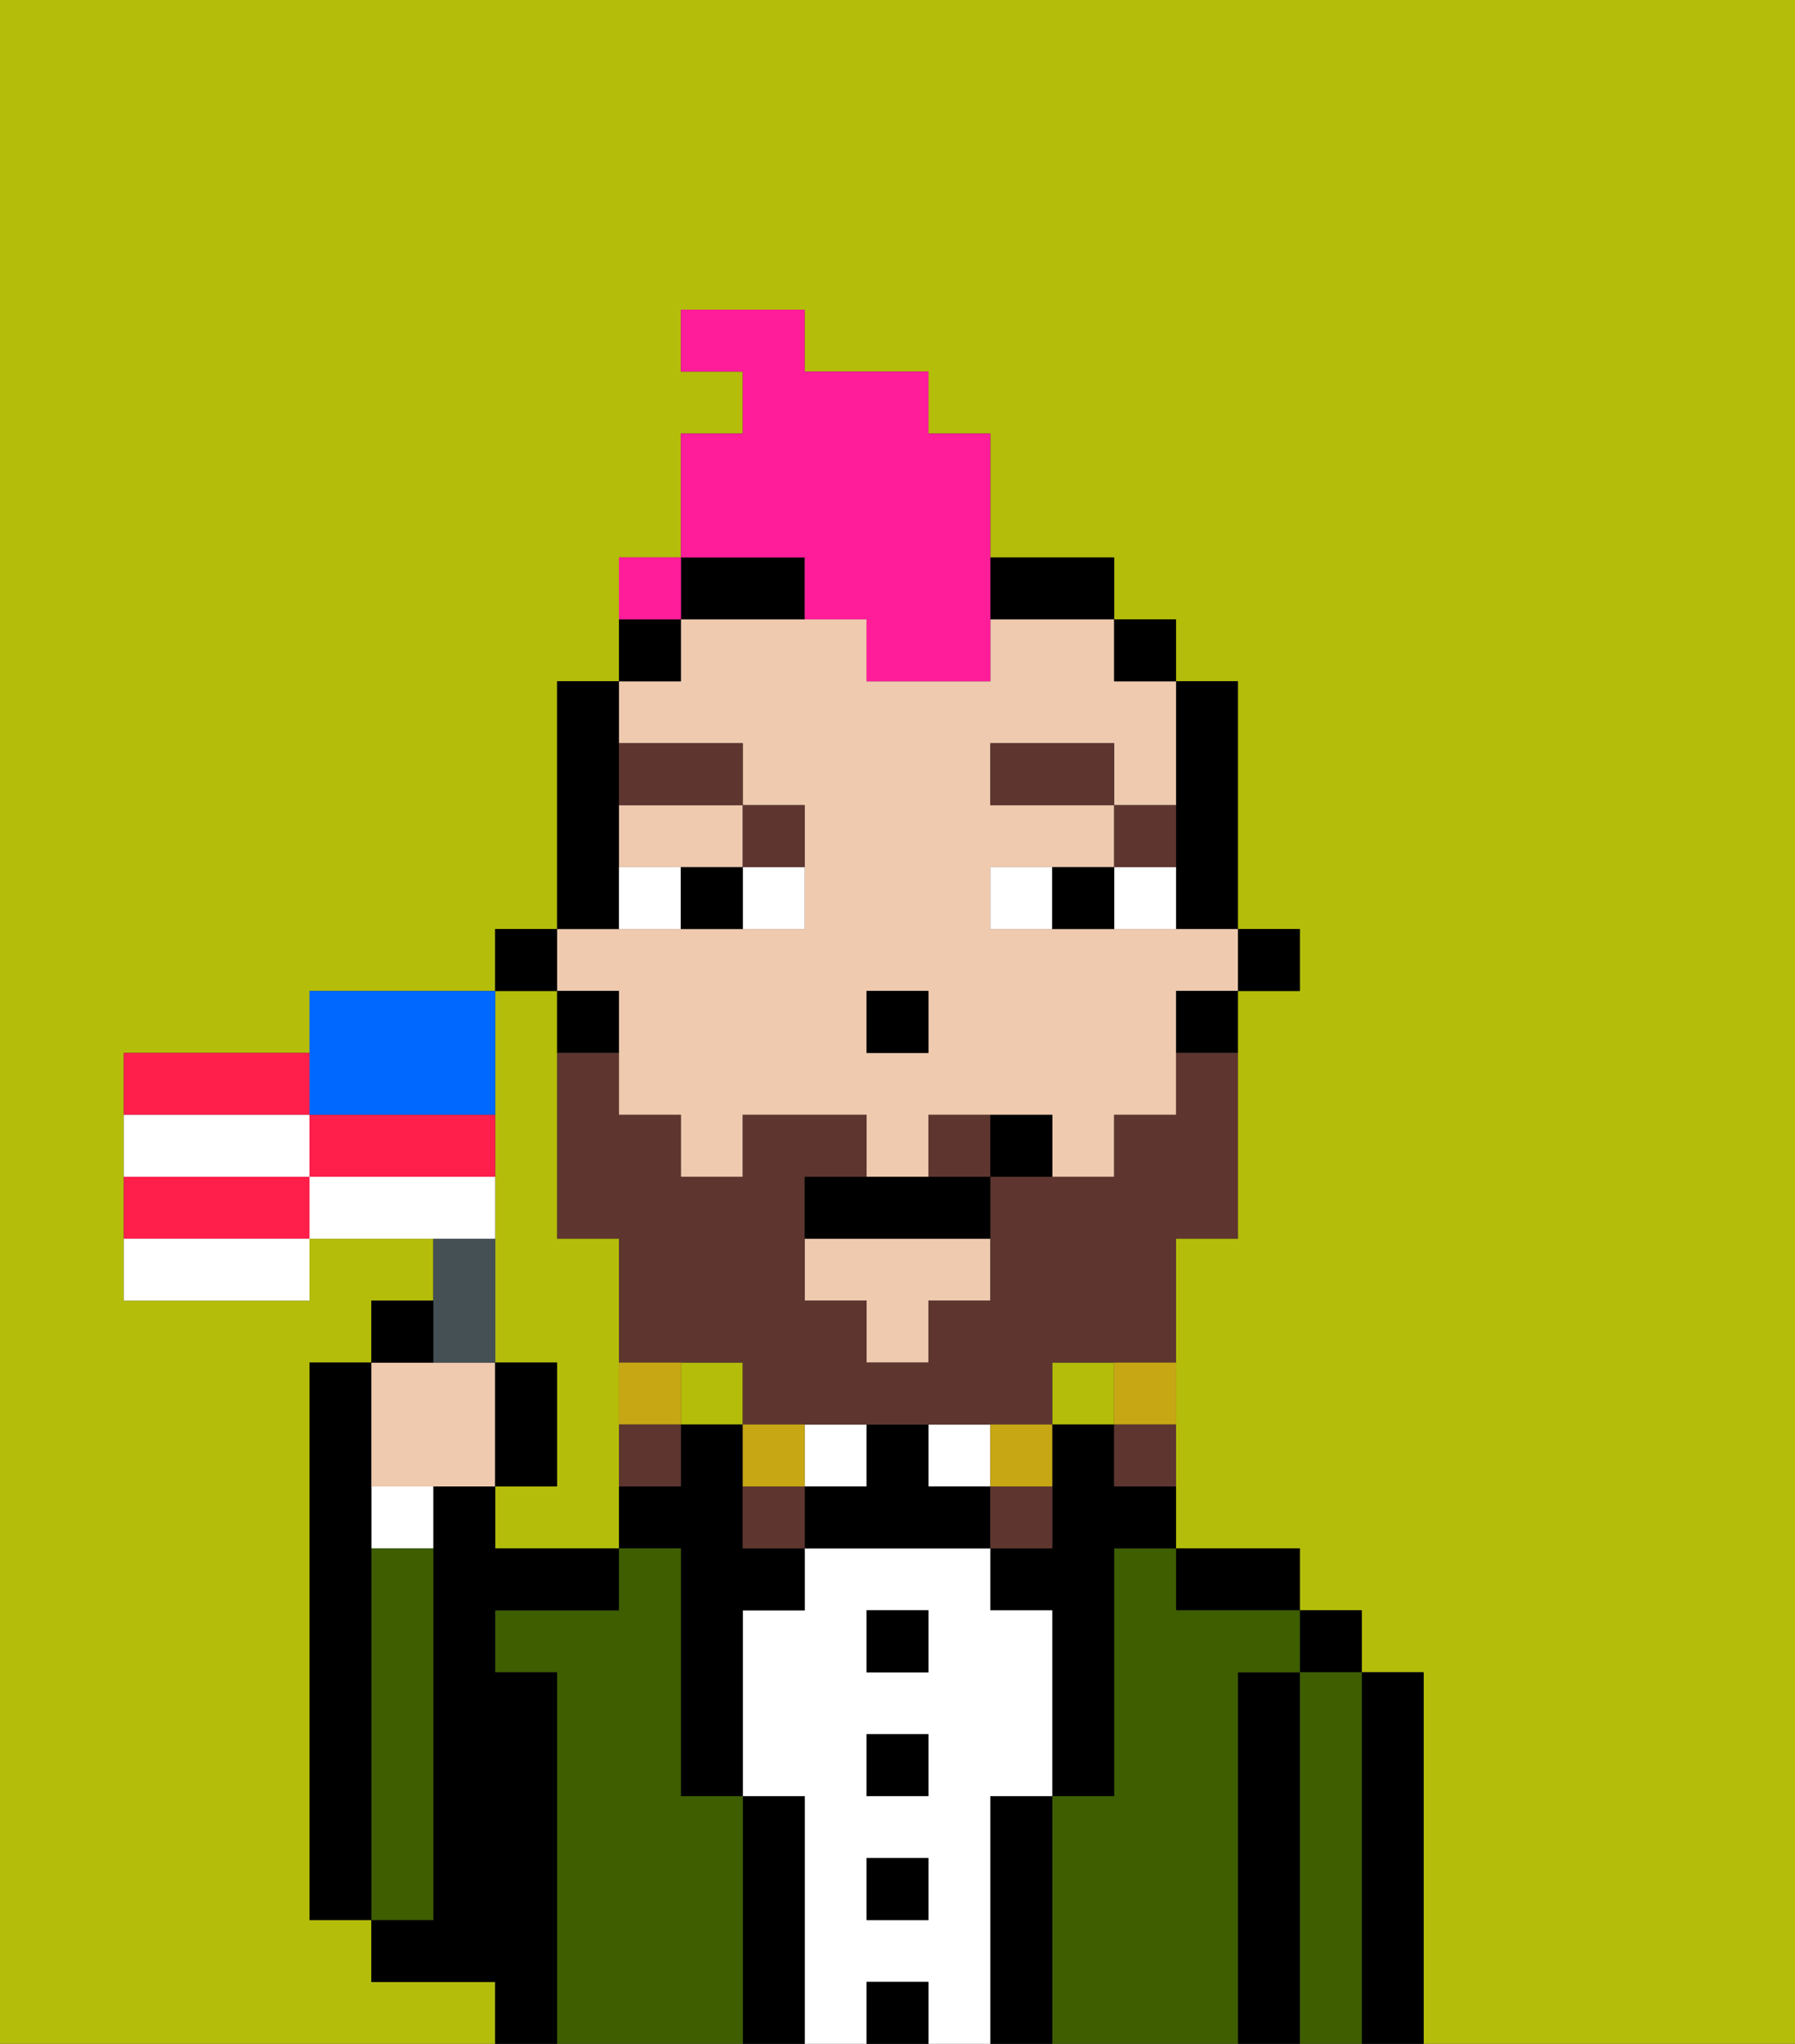 <svg xmlns="http://www.w3.org/2000/svg" viewBox="0 0 29 33"><rect x="0" y="0" width="29" height="33" fill="#333333" stroke="none"/><defs><style>polygon,rect,path{shape-rendering:crispedges;}.bb68-1{fill:#b4bd09;}.bb68-2{fill:#000000;}.bb68-3{fill:#3e5e00;}.bb68-4{fill:#ffffff;}.bb68-5{fill:#efcaaf;}.bb68-6{fill:#5e362f;}.bb68-7{fill:#5e362f;}.bb68-8{fill:#c8a715;}.bb68-9{fill:#ff1d99;}.bb68-10{fill:#455054;}.bb68-11{fill:#ff1f4a;}.bb68-12{fill:#ffffff;}.bb68-13{fill:#0068ff;}</style></defs><rect class="bb68-1" x="11" y="22" width="1" height="1"/><path class="bb68-1" d="M8,19v3H9v2H8v1h2V20H9V16H8v3Z"/><rect class="bb68-1" x="17" y="22" width="1" height="1"/><path class="bb68-1" d="M0,33H8V32H6V31H5V22H6V21H7V20H5v1H2V17H5V16H8V15H9V11h1V9h1V7h1V6H11V5h2V6h2V7h1V9h2v1h1v1h1v4h1v1H20v4H19v5h2v1h1v1h1v6h6V0H0Z"/><path class="bb68-2" d="M23,27H22v6h1V27Z"/><rect class="bb68-2" x="21" y="26" width="1" height="1"/><path class="bb68-3" d="M22,27H21v6h1V27Z"/><path class="bb68-2" d="M21,27H20v6h1V27Z"/><path class="bb68-2" d="M20,26h1V25H19v1Z"/><path class="bb68-3" d="M20,27h1V26H19V25H18v4H17v4h3V27Z"/><path class="bb68-2" d="M18,23H17v2H16v1h1v3h1V25h1V24H18Z"/><path class="bb68-2" d="M17,29H16v4h1V29Z"/><rect class="bb68-4" x="15" y="23" width="1" height="1"/><path class="bb68-4" d="M16,29h1V26H16V25H13v1H12v3h1v4h1V32h1v1h1V29Zm-1,2H14V30h1Zm0-2H14V28h1Zm0-2H14V26h1Z"/><rect class="bb68-2" x="14" y="26" width="1" height="1"/><rect class="bb68-2" x="14" y="28" width="1" height="1"/><rect class="bb68-2" x="14" y="30" width="1" height="1"/><rect class="bb68-2" x="14" y="32" width="1" height="1"/><rect class="bb68-4" x="13" y="23" width="1" height="1"/><path class="bb68-2" d="M15,24V23H14v1H13v1h3V24Z"/><path class="bb68-2" d="M13,29H12v4h1V29Z"/><path class="bb68-2" d="M12,24V23H11v1H10v1h1v4h1V26h1V25H12Z"/><path class="bb68-3" d="M12,29H11V25H10v1H8v1H9v6h3V29Z"/><path class="bb68-2" d="M9,27H8V26h2V25H8V24H7v7H6v1H8v1H9V27Z"/><path class="bb68-4" d="M6,25H7V24H6Z"/><path class="bb68-3" d="M7,30V25H6v6H7Z"/><path class="bb68-2" d="M6,25V22H5v9H6V25Z"/><rect class="bb68-2" x="20" y="15" width="1" height="1"/><path class="bb68-2" d="M19,14v1h1V11H19v3Z"/><path class="bb68-5" d="M10,14h2V13H10Z"/><polygon class="bb68-5" points="13 21 14 21 14 22 15 22 15 21 16 21 16 20 13 20 13 21"/><path class="bb68-5" d="M10,16v2h1v1h1V18h2v1h1V18h2v1h1V18h1V16h1V15H16V14h2V13H16V12h2v1h1V11H18V10H16v1H14V10H11v1H10v1h2v1h1v2H9v1Zm4,0h1v1H14Z"/><path class="bb68-2" d="M19,17h1V16H19Z"/><rect class="bb68-2" x="18" y="10" width="1" height="1"/><path class="bb68-2" d="M12,10h1V9H11v1Z"/><path class="bb68-2" d="M17,10h1V9H16v1Z"/><path class="bb68-2" d="M11,10H10v1h1Z"/><path class="bb68-2" d="M10,14V11H9v4h1Z"/><path class="bb68-2" d="M10,16H9v1h1Z"/><rect class="bb68-2" x="8" y="15" width="1" height="1"/><rect class="bb68-2" x="14" y="16" width="1" height="1"/><path class="bb68-4" d="M12,15h1V14H12Z"/><path class="bb68-4" d="M10,14v1h1V14Z"/><path class="bb68-4" d="M18,14v1h1V14Z"/><path class="bb68-4" d="M16,14v1h1V14Z"/><path class="bb68-2" d="M11,14v1h1V14Z"/><path class="bb68-2" d="M17,14v1h1V14Z"/><path class="bb68-6" d="M19,13H18v1h1Z"/><rect class="bb68-6" x="16" y="12" width="2" height="1"/><path class="bb68-6" d="M13,14V13H12v1Z"/><path class="bb68-6" d="M12,13V12H10v1Z"/><path class="bb68-7" d="M16,18H15v1h1Z"/><path class="bb68-7" d="M19,18H18v1H16v2H15v1H14V21H13V19h1V18H12v1H11V18H10V17H9v3h1v2h2v1h5V22h2V20h1V17H19Z"/><path class="bb68-8" d="M18,23h1V22H18Z"/><path class="bb68-7" d="M18,24h1V23H18Z"/><path class="bb68-8" d="M17,24V23H16v1Z"/><path class="bb68-7" d="M17,24H16v1h1Z"/><path class="bb68-8" d="M13,24V23H12v1Z"/><rect class="bb68-7" x="12" y="24" width="1" height="1"/><path class="bb68-8" d="M11,22H10v1h1Z"/><path class="bb68-7" d="M11,23H10v1h1Z"/><path class="bb68-2" d="M13,20h3V19H13Z"/><path class="bb68-2" d="M17,19V18H16v1Z"/><path class="bb68-9" d="M13,10h1v1h2V7H15V6H13V5H11V6h1V7H11V9h2Z"/><path class="bb68-9" d="M11,9H10v1h1Z"/><path class="bb68-5" d="M7,24H8V22H6v2Z"/><path class="bb68-10" d="M8,22V20H7v2Z"/><path class="bb68-11" d="M5,17H2v1H5Z"/><path class="bb68-11" d="M2,19v1H5V19Z"/><path class="bb68-12" d="M2,21H5V20H2Z"/><path class="bb68-13" d="M6,18H8V16H5v2Z"/><path class="bb68-12" d="M5,18H2v1H5Z"/><path class="bb68-11" d="M7,18H5v1H8V18Z"/><path class="bb68-12" d="M8,19H5v1H8Z"/><path class="bb68-2" d="M7,21H6v1H7Z"/><path class="bb68-2" d="M9,22H8v2H9Z"/><rect class="bb68-9" x="10" y="9" width="1" height="1"></rect></svg>